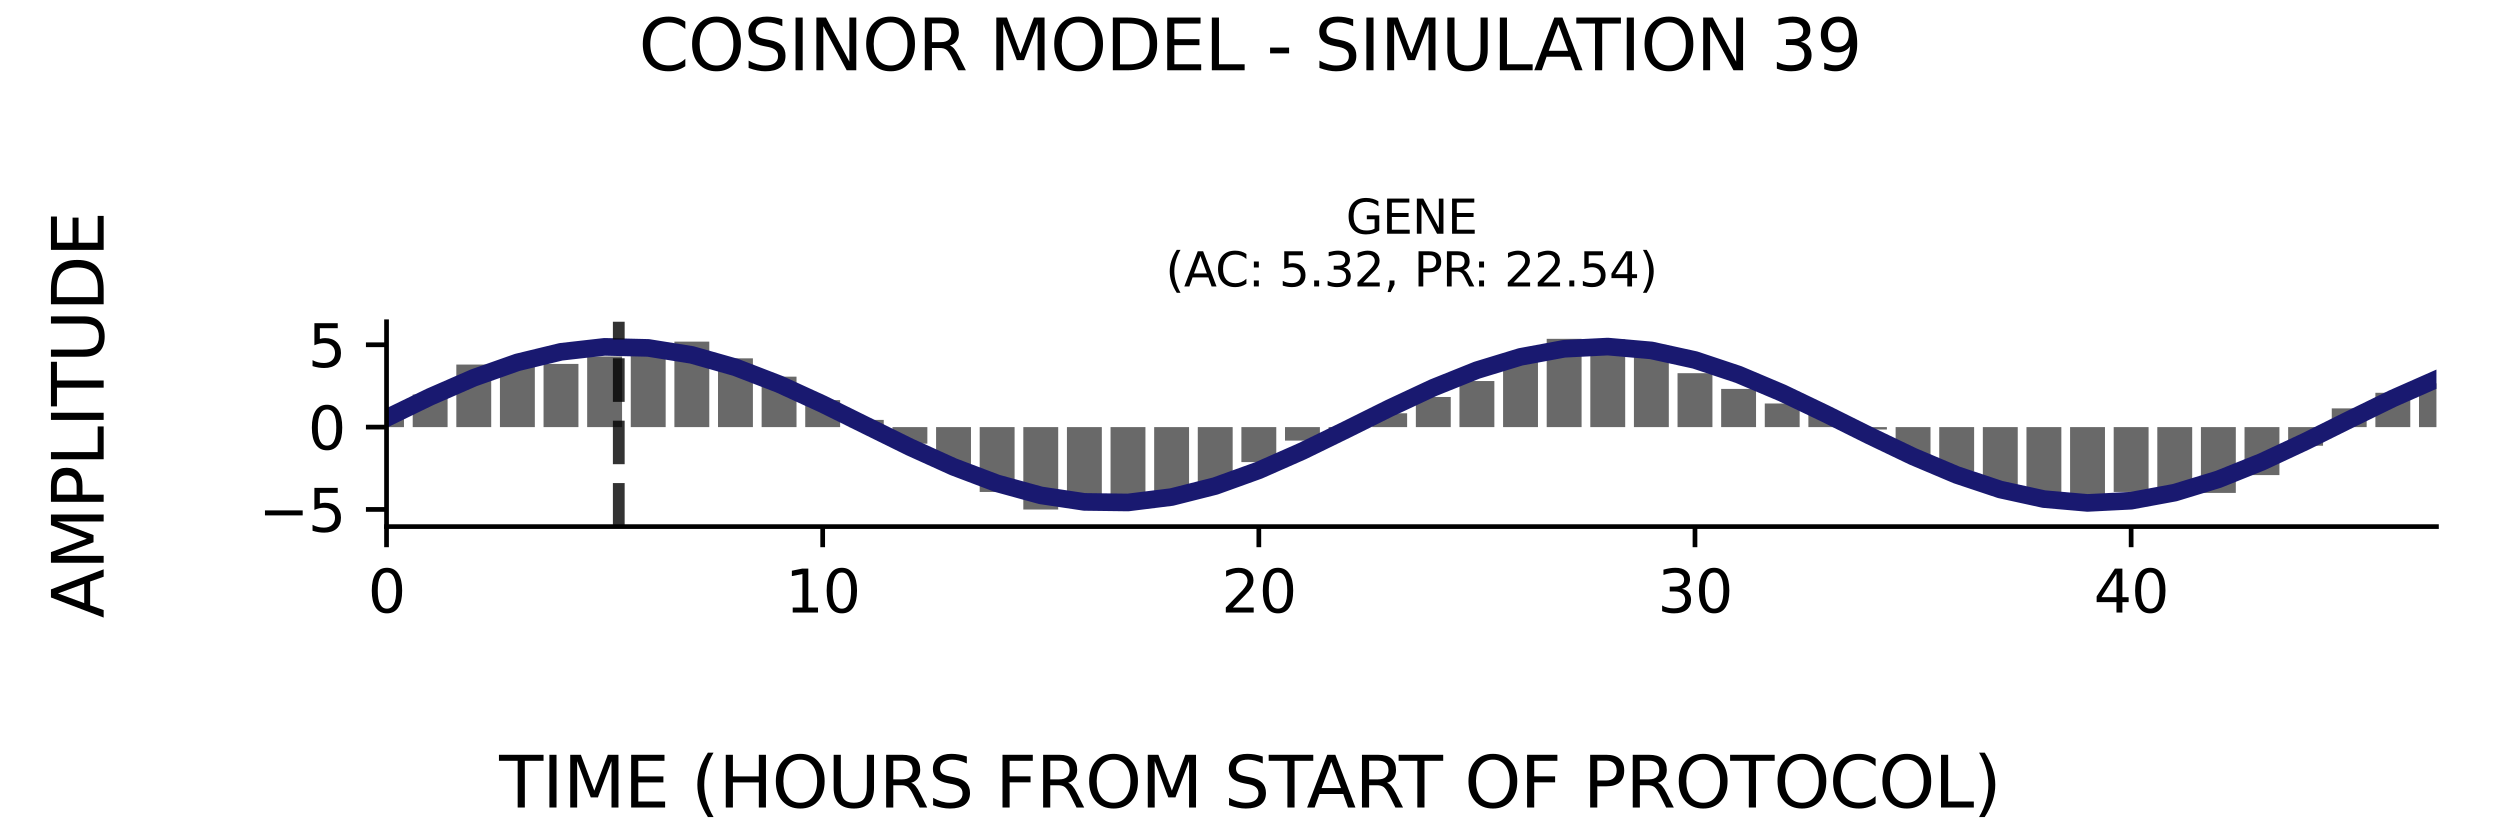 <?xml version="1.0" encoding="utf-8" standalone="no"?>
<!DOCTYPE svg PUBLIC "-//W3C//DTD SVG 1.1//EN"
  "http://www.w3.org/Graphics/SVG/1.1/DTD/svg11.dtd">
<svg xmlns:xlink="http://www.w3.org/1999/xlink" width="424.8pt" height="141.12pt" viewBox="0 0 424.8 141.12" xmlns="http://www.w3.org/2000/svg" version="1.1">
 <defs>
  <style type="text/css">*{stroke-linejoin: round; stroke-linecap: butt}</style>
 </defs>
 <g id="figure_1">
  <g id="patch_1">
   <path d="M 0 141.12 
L 424.8 141.12 
L 424.8 0 
L 0 0 
z
" style="fill: #ffffff"/>
  </g>
  <g id="axes_1">
   <g id="patch_2">
    <path d="M 65.68 89.48 
L 414 89.48 
L 414 54.672 
L 65.68 54.672 
z
" style="fill: #ffffff"/>
   </g>
   <g id="patch_3">
    <path d="M 62.716 72.574 
L 68.644 72.574 
L 68.644 70.877 
L 62.716 70.877 
z
" clip-path="url(#pb40ab9fdd6)" style="fill: #696969"/>
   </g>
   <g id="patch_4">
    <path d="M 70.127 72.574 
L 76.055 72.574 
L 76.055 67.039 
L 70.127 67.039 
z
" clip-path="url(#pb40ab9fdd6)" style="fill: #696969"/>
   </g>
   <g id="patch_5">
    <path d="M 77.538 72.574 
L 83.467 72.574 
L 83.467 61.946 
L 77.538 61.946 
z
" clip-path="url(#pb40ab9fdd6)" style="fill: #696969"/>
   </g>
   <g id="patch_6">
    <path d="M 84.949 72.574 
L 90.878 72.574 
L 90.878 61.598 
L 84.949 61.598 
z
" clip-path="url(#pb40ab9fdd6)" style="fill: #696969"/>
   </g>
   <g id="patch_7">
    <path d="M 92.36 72.574 
L 98.289 72.574 
L 98.289 61.836 
L 92.36 61.836 
z
" clip-path="url(#pb40ab9fdd6)" style="fill: #696969"/>
   </g>
   <g id="patch_8">
    <path d="M 99.771 72.574 
L 105.7 72.574 
L 105.7 60.576 
L 99.771 60.576 
z
" clip-path="url(#pb40ab9fdd6)" style="fill: #696969"/>
   </g>
   <g id="patch_9">
    <path d="M 107.182 72.574 
L 113.111 72.574 
L 113.111 59.359 
L 107.182 59.359 
z
" clip-path="url(#pb40ab9fdd6)" style="fill: #696969"/>
   </g>
   <g id="patch_10">
    <path d="M 114.593 72.574 
L 120.522 72.574 
L 120.522 58.048 
L 114.593 58.048 
z
" clip-path="url(#pb40ab9fdd6)" style="fill: #696969"/>
   </g>
   <g id="patch_11">
    <path d="M 122.004 72.574 
L 127.933 72.574 
L 127.933 60.89 
L 122.004 60.89 
z
" clip-path="url(#pb40ab9fdd6)" style="fill: #696969"/>
   </g>
   <g id="patch_12">
    <path d="M 129.415 72.574 
L 135.344 72.574 
L 135.344 64.002 
L 129.415 64.002 
z
" clip-path="url(#pb40ab9fdd6)" style="fill: #696969"/>
   </g>
   <g id="patch_13">
    <path d="M 136.826 72.574 
L 142.755 72.574 
L 142.755 67.983 
L 136.826 67.983 
z
" clip-path="url(#pb40ab9fdd6)" style="fill: #696969"/>
   </g>
   <g id="patch_14">
    <path d="M 144.237 72.574 
L 150.166 72.574 
L 150.166 71.349 
L 144.237 71.349 
z
" clip-path="url(#pb40ab9fdd6)" style="fill: #696969"/>
   </g>
   <g id="patch_15">
    <path d="M 151.648 72.574 
L 157.577 72.574 
L 157.577 75.391 
L 151.648 75.391 
z
" clip-path="url(#pb40ab9fdd6)" style="fill: #696969"/>
   </g>
   <g id="patch_16">
    <path d="M 159.059 72.574 
L 164.988 72.574 
L 164.988 78.878 
L 159.059 78.878 
z
" clip-path="url(#pb40ab9fdd6)" style="fill: #696969"/>
   </g>
   <g id="patch_17">
    <path d="M 166.47 72.574 
L 172.399 72.574 
L 172.399 83.593 
L 166.47 83.593 
z
" clip-path="url(#pb40ab9fdd6)" style="fill: #696969"/>
   </g>
   <g id="patch_18">
    <path d="M 173.882 72.574 
L 179.81 72.574 
L 179.81 86.579 
L 173.882 86.579 
z
" clip-path="url(#pb40ab9fdd6)" style="fill: #696969"/>
   </g>
   <g id="patch_19">
    <path d="M 181.293 72.574 
L 187.221 72.574 
L 187.221 85.853 
L 181.293 85.853 
z
" clip-path="url(#pb40ab9fdd6)" style="fill: #696969"/>
   </g>
   <g id="patch_20">
    <path d="M 188.704 72.574 
L 194.633 72.574 
L 194.633 85.367 
L 188.704 85.367 
z
" clip-path="url(#pb40ab9fdd6)" style="fill: #696969"/>
   </g>
   <g id="patch_21">
    <path d="M 196.115 72.574 
L 202.044 72.574 
L 202.044 83.713 
L 196.115 83.713 
z
" clip-path="url(#pb40ab9fdd6)" style="fill: #696969"/>
   </g>
   <g id="patch_22">
    <path d="M 203.526 72.574 
L 209.455 72.574 
L 209.455 82.153 
L 203.526 82.153 
z
" clip-path="url(#pb40ab9fdd6)" style="fill: #696969"/>
   </g>
   <g id="patch_23">
    <path d="M 210.937 72.574 
L 216.866 72.574 
L 216.866 78.52 
L 210.937 78.52 
z
" clip-path="url(#pb40ab9fdd6)" style="fill: #696969"/>
   </g>
   <g id="patch_24">
    <path d="M 218.348 72.574 
L 224.277 72.574 
L 224.277 74.868 
L 218.348 74.868 
z
" clip-path="url(#pb40ab9fdd6)" style="fill: #696969"/>
   </g>
   <g id="patch_25">
    <path d="M 225.759 72.574 
L 231.688 72.574 
L 231.688 72.972 
L 225.759 72.972 
z
" clip-path="url(#pb40ab9fdd6)" style="fill: #696969"/>
   </g>
   <g id="patch_26">
    <path d="M 233.17 72.574 
L 239.099 72.574 
L 239.099 70.224 
L 233.17 70.224 
z
" clip-path="url(#pb40ab9fdd6)" style="fill: #696969"/>
   </g>
   <g id="patch_27">
    <path d="M 240.581 72.574 
L 246.51 72.574 
L 246.51 67.455 
L 240.581 67.455 
z
" clip-path="url(#pb40ab9fdd6)" style="fill: #696969"/>
   </g>
   <g id="patch_28">
    <path d="M 247.992 72.574 
L 253.921 72.574 
L 253.921 64.745 
L 247.992 64.745 
z
" clip-path="url(#pb40ab9fdd6)" style="fill: #696969"/>
   </g>
   <g id="patch_29">
    <path d="M 255.403 72.574 
L 261.332 72.574 
L 261.332 60.565 
L 255.403 60.565 
z
" clip-path="url(#pb40ab9fdd6)" style="fill: #696969"/>
   </g>
   <g id="patch_30">
    <path d="M 262.814 72.574 
L 268.743 72.574 
L 268.743 57.573 
L 262.814 57.573 
z
" clip-path="url(#pb40ab9fdd6)" style="fill: #696969"/>
   </g>
   <g id="patch_31">
    <path d="M 270.225 72.574 
L 276.154 72.574 
L 276.154 57.642 
L 270.225 57.642 
z
" clip-path="url(#pb40ab9fdd6)" style="fill: #696969"/>
   </g>
   <g id="patch_32">
    <path d="M 277.636 72.574 
L 283.565 72.574 
L 283.565 59.22 
L 277.636 59.22 
z
" clip-path="url(#pb40ab9fdd6)" style="fill: #696969"/>
   </g>
   <g id="patch_33">
    <path d="M 285.047 72.574 
L 290.976 72.574 
L 290.976 63.412 
L 285.047 63.412 
z
" clip-path="url(#pb40ab9fdd6)" style="fill: #696969"/>
   </g>
   <g id="patch_34">
    <path d="M 292.459 72.574 
L 298.387 72.574 
L 298.387 66.083 
L 292.459 66.083 
z
" clip-path="url(#pb40ab9fdd6)" style="fill: #696969"/>
   </g>
   <g id="patch_35">
    <path d="M 299.87 72.574 
L 305.798 72.574 
L 305.798 68.562 
L 299.87 68.562 
z
" clip-path="url(#pb40ab9fdd6)" style="fill: #696969"/>
   </g>
   <g id="patch_36">
    <path d="M 307.281 72.574 
L 313.21 72.574 
L 313.21 70.174 
L 307.281 70.174 
z
" clip-path="url(#pb40ab9fdd6)" style="fill: #696969"/>
   </g>
   <g id="patch_37">
    <path d="M 314.692 72.574 
L 320.621 72.574 
L 320.621 72.984 
L 314.692 72.984 
z
" clip-path="url(#pb40ab9fdd6)" style="fill: #696969"/>
   </g>
   <g id="patch_38">
    <path d="M 322.103 72.574 
L 328.032 72.574 
L 328.032 77.363 
L 322.103 77.363 
z
" clip-path="url(#pb40ab9fdd6)" style="fill: #696969"/>
   </g>
   <g id="patch_39">
    <path d="M 329.514 72.574 
L 335.443 72.574 
L 335.443 80.132 
L 329.514 80.132 
z
" clip-path="url(#pb40ab9fdd6)" style="fill: #696969"/>
   </g>
   <g id="patch_40">
    <path d="M 336.925 72.574 
L 342.854 72.574 
L 342.854 83.153 
L 336.925 83.153 
z
" clip-path="url(#pb40ab9fdd6)" style="fill: #696969"/>
   </g>
   <g id="patch_41">
    <path d="M 344.336 72.574 
L 350.265 72.574 
L 350.265 84.303 
L 344.336 84.303 
z
" clip-path="url(#pb40ab9fdd6)" style="fill: #696969"/>
   </g>
   <g id="patch_42">
    <path d="M 351.747 72.574 
L 357.676 72.574 
L 357.676 85.777 
L 351.747 85.777 
z
" clip-path="url(#pb40ab9fdd6)" style="fill: #696969"/>
   </g>
   <g id="patch_43">
    <path d="M 359.158 72.574 
L 365.087 72.574 
L 365.087 83.592 
L 359.158 83.592 
z
" clip-path="url(#pb40ab9fdd6)" style="fill: #696969"/>
   </g>
   <g id="patch_44">
    <path d="M 366.569 72.574 
L 372.498 72.574 
L 372.498 83.451 
L 366.569 83.451 
z
" clip-path="url(#pb40ab9fdd6)" style="fill: #696969"/>
   </g>
   <g id="patch_45">
    <path d="M 373.98 72.574 
L 379.909 72.574 
L 379.909 83.756 
L 373.98 83.756 
z
" clip-path="url(#pb40ab9fdd6)" style="fill: #696969"/>
   </g>
   <g id="patch_46">
    <path d="M 381.391 72.574 
L 387.32 72.574 
L 387.32 80.728 
L 381.391 80.728 
z
" clip-path="url(#pb40ab9fdd6)" style="fill: #696969"/>
   </g>
   <g id="patch_47">
    <path d="M 388.802 72.574 
L 394.731 72.574 
L 394.731 75.739 
L 388.802 75.739 
z
" clip-path="url(#pb40ab9fdd6)" style="fill: #696969"/>
   </g>
   <g id="patch_48">
    <path d="M 396.213 72.574 
L 402.142 72.574 
L 402.142 69.394 
L 396.213 69.394 
z
" clip-path="url(#pb40ab9fdd6)" style="fill: #696969"/>
   </g>
   <g id="patch_49">
    <path d="M 403.625 72.574 
L 409.553 72.574 
L 409.553 66.743 
L 403.625 66.743 
z
" clip-path="url(#pb40ab9fdd6)" style="fill: #696969"/>
   </g>
   <g id="patch_50">
    <path d="M 411.036 72.574 
L 416.964 72.574 
L 416.964 65.139 
L 411.036 65.139 
z
" clip-path="url(#pb40ab9fdd6)" style="fill: #696969"/>
   </g>
   <g id="matplotlib.axis_1">
    <g id="xtick_1">
     <g id="line2d_1">
      <defs>
       <path id="m5fc49671b9" d="M 0 0 
L 0 3.5 
" style="stroke: #000000; stroke-width: 0.8"/>
      </defs>
      <g>
       <use xlink:href="#m5fc49671b9" x="65.68" y="89.48" style="stroke: #000000; stroke-width: 0.8"/>
      </g>
     </g>
     <g id="text_1">
      <!-- 0 -->
      <g transform="translate(62.499 104.078) scale(0.1 -0.1)">
       <defs>
        <path id="DejaVuSans-30" d="M 2034 4250 
Q 1547 4250 1301 3770 
Q 1056 3291 1056 2328 
Q 1056 1369 1301 889 
Q 1547 409 2034 409 
Q 2525 409 2770 889 
Q 3016 1369 3016 2328 
Q 3016 3291 2770 3770 
Q 2525 4250 2034 4250 
z
M 2034 4750 
Q 2819 4750 3233 4129 
Q 3647 3509 3647 2328 
Q 3647 1150 3233 529 
Q 2819 -91 2034 -91 
Q 1250 -91 836 529 
Q 422 1150 422 2328 
Q 422 3509 836 4129 
Q 1250 4750 2034 4750 
z
" transform="scale(0.016)"/>
       </defs>
       <use xlink:href="#DejaVuSans-30"/>
      </g>
     </g>
    </g>
    <g id="xtick_2">
     <g id="line2d_2">
      <g>
       <use xlink:href="#m5fc49671b9" x="139.791" y="89.48" style="stroke: #000000; stroke-width: 0.8"/>
      </g>
     </g>
     <g id="text_2">
      <!-- 10 -->
      <g transform="translate(133.428 104.078) scale(0.1 -0.1)">
       <defs>
        <path id="DejaVuSans-31" d="M 794 531 
L 1825 531 
L 1825 4091 
L 703 3866 
L 703 4441 
L 1819 4666 
L 2450 4666 
L 2450 531 
L 3481 531 
L 3481 0 
L 794 0 
L 794 531 
z
" transform="scale(0.016)"/>
       </defs>
       <use xlink:href="#DejaVuSans-31"/>
       <use xlink:href="#DejaVuSans-30" x="63.623"/>
      </g>
     </g>
    </g>
    <g id="xtick_3">
     <g id="line2d_3">
      <g>
       <use xlink:href="#m5fc49671b9" x="213.901" y="89.48" style="stroke: #000000; stroke-width: 0.8"/>
      </g>
     </g>
     <g id="text_3">
      <!-- 20 -->
      <g transform="translate(207.539 104.078) scale(0.1 -0.1)">
       <defs>
        <path id="DejaVuSans-32" d="M 1228 531 
L 3431 531 
L 3431 0 
L 469 0 
L 469 531 
Q 828 903 1448 1529 
Q 2069 2156 2228 2338 
Q 2531 2678 2651 2914 
Q 2772 3150 2772 3378 
Q 2772 3750 2511 3984 
Q 2250 4219 1831 4219 
Q 1534 4219 1204 4116 
Q 875 4013 500 3803 
L 500 4441 
Q 881 4594 1212 4672 
Q 1544 4750 1819 4750 
Q 2544 4750 2975 4387 
Q 3406 4025 3406 3419 
Q 3406 3131 3298 2873 
Q 3191 2616 2906 2266 
Q 2828 2175 2409 1742 
Q 1991 1309 1228 531 
z
" transform="scale(0.016)"/>
       </defs>
       <use xlink:href="#DejaVuSans-32"/>
       <use xlink:href="#DejaVuSans-30" x="63.623"/>
      </g>
     </g>
    </g>
    <g id="xtick_4">
     <g id="line2d_4">
      <g>
       <use xlink:href="#m5fc49671b9" x="288.012" y="89.48" style="stroke: #000000; stroke-width: 0.8"/>
      </g>
     </g>
     <g id="text_4">
      <!-- 30 -->
      <g transform="translate(281.649 104.078) scale(0.1 -0.1)">
       <defs>
        <path id="DejaVuSans-33" d="M 2597 2516 
Q 3050 2419 3304 2112 
Q 3559 1806 3559 1356 
Q 3559 666 3084 287 
Q 2609 -91 1734 -91 
Q 1441 -91 1130 -33 
Q 819 25 488 141 
L 488 750 
Q 750 597 1062 519 
Q 1375 441 1716 441 
Q 2309 441 2620 675 
Q 2931 909 2931 1356 
Q 2931 1769 2642 2001 
Q 2353 2234 1838 2234 
L 1294 2234 
L 1294 2753 
L 1863 2753 
Q 2328 2753 2575 2939 
Q 2822 3125 2822 3475 
Q 2822 3834 2567 4026 
Q 2313 4219 1838 4219 
Q 1578 4219 1281 4162 
Q 984 4106 628 3988 
L 628 4550 
Q 988 4650 1302 4700 
Q 1616 4750 1894 4750 
Q 2613 4750 3031 4423 
Q 3450 4097 3450 3541 
Q 3450 3153 3228 2886 
Q 3006 2619 2597 2516 
z
" transform="scale(0.016)"/>
       </defs>
       <use xlink:href="#DejaVuSans-33"/>
       <use xlink:href="#DejaVuSans-30" x="63.623"/>
      </g>
     </g>
    </g>
    <g id="xtick_5">
     <g id="line2d_5">
      <g>
       <use xlink:href="#m5fc49671b9" x="362.123" y="89.48" style="stroke: #000000; stroke-width: 0.8"/>
      </g>
     </g>
     <g id="text_5">
      <!-- 40 -->
      <g transform="translate(355.76 104.078) scale(0.1 -0.1)">
       <defs>
        <path id="DejaVuSans-34" d="M 2419 4116 
L 825 1625 
L 2419 1625 
L 2419 4116 
z
M 2253 4666 
L 3047 4666 
L 3047 1625 
L 3713 1625 
L 3713 1100 
L 3047 1100 
L 3047 0 
L 2419 0 
L 2419 1100 
L 313 1100 
L 313 1709 
L 2253 4666 
z
" transform="scale(0.016)"/>
       </defs>
       <use xlink:href="#DejaVuSans-34"/>
       <use xlink:href="#DejaVuSans-30" x="63.623"/>
      </g>
     </g>
    </g>
   </g>
   <g id="matplotlib.axis_2">
    <g id="ytick_1">
     <g id="line2d_6">
      <defs>
       <path id="mb90f162c34" d="M 0 0 
L -3.5 0 
" style="stroke: #000000; stroke-width: 0.8"/>
      </defs>
      <g>
       <use xlink:href="#mb90f162c34" x="65.68" y="86.562" style="stroke: #000000; stroke-width: 0.8"/>
      </g>
     </g>
     <g id="text_6">
      <!-- −5 -->
      <g transform="translate(43.938 90.361) scale(0.1 -0.1)">
       <defs>
        <path id="DejaVuSans-2212" d="M 678 2272 
L 4684 2272 
L 4684 1741 
L 678 1741 
L 678 2272 
z
" transform="scale(0.016)"/>
        <path id="DejaVuSans-35" d="M 691 4666 
L 3169 4666 
L 3169 4134 
L 1269 4134 
L 1269 2991 
Q 1406 3038 1543 3061 
Q 1681 3084 1819 3084 
Q 2600 3084 3056 2656 
Q 3513 2228 3513 1497 
Q 3513 744 3044 326 
Q 2575 -91 1722 -91 
Q 1428 -91 1123 -41 
Q 819 9 494 109 
L 494 744 
Q 775 591 1075 516 
Q 1375 441 1709 441 
Q 2250 441 2565 725 
Q 2881 1009 2881 1497 
Q 2881 1984 2565 2268 
Q 2250 2553 1709 2553 
Q 1456 2553 1204 2497 
Q 953 2441 691 2322 
L 691 4666 
z
" transform="scale(0.016)"/>
       </defs>
       <use xlink:href="#DejaVuSans-2212"/>
       <use xlink:href="#DejaVuSans-35" x="83.789"/>
      </g>
     </g>
    </g>
    <g id="ytick_2">
     <g id="line2d_7">
      <g>
       <use xlink:href="#mb90f162c34" x="65.68" y="72.574" style="stroke: #000000; stroke-width: 0.8"/>
      </g>
     </g>
     <g id="text_7">
      <!-- 0 -->
      <g transform="translate(52.318 76.373) scale(0.1 -0.1)">
       <use xlink:href="#DejaVuSans-30"/>
      </g>
     </g>
    </g>
    <g id="ytick_3">
     <g id="line2d_8">
      <g>
       <use xlink:href="#mb90f162c34" x="65.68" y="58.585" style="stroke: #000000; stroke-width: 0.8"/>
      </g>
     </g>
     <g id="text_8">
      <!-- 5 -->
      <g transform="translate(52.318 62.385) scale(0.1 -0.1)">
       <use xlink:href="#DejaVuSans-35"/>
      </g>
     </g>
    </g>
   </g>
   <g id="line2d_9">
    <path d="M 65.68 71.026 
L 73.091 67.427 
L 80.502 64.194 
L 87.913 61.577 
L 95.324 59.779 
L 102.735 58.937 
L 110.146 59.118 
L 117.557 60.306 
L 124.969 62.41 
L 132.38 65.269 
L 139.791 68.66 
L 147.202 72.323 
L 154.613 75.974 
L 162.024 79.332 
L 169.435 82.137 
L 176.846 84.173 
L 184.257 85.282 
L 191.668 85.38 
L 199.079 84.458 
L 206.49 82.587 
L 213.901 79.913 
L 221.312 76.641 
L 228.723 73.024 
L 236.134 69.342 
L 243.546 65.878 
L 250.957 62.9 
L 258.368 60.638 
L 265.779 59.267 
L 273.19 58.892 
L 280.601 59.543 
L 288.012 61.169 
L 295.423 63.644 
L 302.834 66.778 
L 310.245 70.328 
L 317.656 74.021 
L 325.067 77.571 
L 332.478 80.705 
L 339.889 83.18 
L 347.3 84.805 
L 354.711 85.455 
L 362.123 85.08 
L 369.534 83.708 
L 376.945 81.446 
L 384.356 78.468 
L 391.767 75.004 
L 399.178 71.321 
L 406.589 67.705 
L 414 64.433 
" clip-path="url(#pb40ab9fdd6)" style="fill: none; stroke: #191970; stroke-width: 3; stroke-linecap: square"/>
   </g>
   <g id="line2d_10">
    <path d="M 105.142 89.48 
L 105.142 54.672 
" clip-path="url(#pb40ab9fdd6)" style="fill: none; stroke-dasharray: 7.4,3.2; stroke-dashoffset: 0; stroke: #000000; stroke-opacity: 0.8; stroke-width: 2"/>
   </g>
   <g id="patch_51">
    <path d="M 65.68 89.48 
L 65.68 54.672 
" style="fill: none; stroke: #000000; stroke-width: 0.8; stroke-linejoin: miter; stroke-linecap: square"/>
   </g>
   <g id="patch_52">
    <path d="M 65.68 89.48 
L 414 89.48 
" style="fill: none; stroke: #000000; stroke-width: 0.8; stroke-linejoin: miter; stroke-linecap: square"/>
   </g>
   <g id="text_9">
    <!-- GENE -->
    <g transform="translate(228.693 39.714) scale(0.08 -0.08)">
     <defs>
      <path id="DejaVuSans-47" d="M 3809 666 
L 3809 1919 
L 2778 1919 
L 2778 2438 
L 4434 2438 
L 4434 434 
Q 4069 175 3628 42 
Q 3188 -91 2688 -91 
Q 1594 -91 976 548 
Q 359 1188 359 2328 
Q 359 3472 976 4111 
Q 1594 4750 2688 4750 
Q 3144 4750 3555 4637 
Q 3966 4525 4313 4306 
L 4313 3634 
Q 3963 3931 3569 4081 
Q 3175 4231 2741 4231 
Q 1884 4231 1454 3753 
Q 1025 3275 1025 2328 
Q 1025 1384 1454 906 
Q 1884 428 2741 428 
Q 3075 428 3337 486 
Q 3600 544 3809 666 
z
" transform="scale(0.016)"/>
      <path id="DejaVuSans-45" d="M 628 4666 
L 3578 4666 
L 3578 4134 
L 1259 4134 
L 1259 2753 
L 3481 2753 
L 3481 2222 
L 1259 2222 
L 1259 531 
L 3634 531 
L 3634 0 
L 628 0 
L 628 4666 
z
" transform="scale(0.016)"/>
      <path id="DejaVuSans-4e" d="M 628 4666 
L 1478 4666 
L 3547 763 
L 3547 4666 
L 4159 4666 
L 4159 0 
L 3309 0 
L 1241 3903 
L 1241 0 
L 628 0 
L 628 4666 
z
" transform="scale(0.016)"/>
     </defs>
     <use xlink:href="#DejaVuSans-47"/>
     <use xlink:href="#DejaVuSans-45" x="77.49"/>
     <use xlink:href="#DejaVuSans-4e" x="140.674"/>
     <use xlink:href="#DejaVuSans-45" x="215.479"/>
    </g>
    <!-- (AC: 5.32, PR: 22.54) -->
    <g transform="translate(198.056 48.672) scale(0.08 -0.08)">
     <defs>
      <path id="DejaVuSans-28" d="M 1984 4856 
Q 1566 4138 1362 3434 
Q 1159 2731 1159 2009 
Q 1159 1288 1364 580 
Q 1569 -128 1984 -844 
L 1484 -844 
Q 1016 -109 783 600 
Q 550 1309 550 2009 
Q 550 2706 781 3412 
Q 1013 4119 1484 4856 
L 1984 4856 
z
" transform="scale(0.016)"/>
      <path id="DejaVuSans-41" d="M 2188 4044 
L 1331 1722 
L 3047 1722 
L 2188 4044 
z
M 1831 4666 
L 2547 4666 
L 4325 0 
L 3669 0 
L 3244 1197 
L 1141 1197 
L 716 0 
L 50 0 
L 1831 4666 
z
" transform="scale(0.016)"/>
      <path id="DejaVuSans-43" d="M 4122 4306 
L 4122 3641 
Q 3803 3938 3442 4084 
Q 3081 4231 2675 4231 
Q 1875 4231 1450 3742 
Q 1025 3253 1025 2328 
Q 1025 1406 1450 917 
Q 1875 428 2675 428 
Q 3081 428 3442 575 
Q 3803 722 4122 1019 
L 4122 359 
Q 3791 134 3420 21 
Q 3050 -91 2638 -91 
Q 1578 -91 968 557 
Q 359 1206 359 2328 
Q 359 3453 968 4101 
Q 1578 4750 2638 4750 
Q 3056 4750 3426 4639 
Q 3797 4528 4122 4306 
z
" transform="scale(0.016)"/>
      <path id="DejaVuSans-3a" d="M 750 794 
L 1409 794 
L 1409 0 
L 750 0 
L 750 794 
z
M 750 3309 
L 1409 3309 
L 1409 2516 
L 750 2516 
L 750 3309 
z
" transform="scale(0.016)"/>
      <path id="DejaVuSans-20" transform="scale(0.016)"/>
      <path id="DejaVuSans-2e" d="M 684 794 
L 1344 794 
L 1344 0 
L 684 0 
L 684 794 
z
" transform="scale(0.016)"/>
      <path id="DejaVuSans-2c" d="M 750 794 
L 1409 794 
L 1409 256 
L 897 -744 
L 494 -744 
L 750 256 
L 750 794 
z
" transform="scale(0.016)"/>
      <path id="DejaVuSans-50" d="M 1259 4147 
L 1259 2394 
L 2053 2394 
Q 2494 2394 2734 2622 
Q 2975 2850 2975 3272 
Q 2975 3691 2734 3919 
Q 2494 4147 2053 4147 
L 1259 4147 
z
M 628 4666 
L 2053 4666 
Q 2838 4666 3239 4311 
Q 3641 3956 3641 3272 
Q 3641 2581 3239 2228 
Q 2838 1875 2053 1875 
L 1259 1875 
L 1259 0 
L 628 0 
L 628 4666 
z
" transform="scale(0.016)"/>
      <path id="DejaVuSans-52" d="M 2841 2188 
Q 3044 2119 3236 1894 
Q 3428 1669 3622 1275 
L 4263 0 
L 3584 0 
L 2988 1197 
Q 2756 1666 2539 1819 
Q 2322 1972 1947 1972 
L 1259 1972 
L 1259 0 
L 628 0 
L 628 4666 
L 2053 4666 
Q 2853 4666 3247 4331 
Q 3641 3997 3641 3322 
Q 3641 2881 3436 2590 
Q 3231 2300 2841 2188 
z
M 1259 4147 
L 1259 2491 
L 2053 2491 
Q 2509 2491 2742 2702 
Q 2975 2913 2975 3322 
Q 2975 3731 2742 3939 
Q 2509 4147 2053 4147 
L 1259 4147 
z
" transform="scale(0.016)"/>
      <path id="DejaVuSans-29" d="M 513 4856 
L 1013 4856 
Q 1481 4119 1714 3412 
Q 1947 2706 1947 2009 
Q 1947 1309 1714 600 
Q 1481 -109 1013 -844 
L 513 -844 
Q 928 -128 1133 580 
Q 1338 1288 1338 2009 
Q 1338 2731 1133 3434 
Q 928 4138 513 4856 
z
" transform="scale(0.016)"/>
     </defs>
     <use xlink:href="#DejaVuSans-28"/>
     <use xlink:href="#DejaVuSans-41" x="39.014"/>
     <use xlink:href="#DejaVuSans-43" x="105.672"/>
     <use xlink:href="#DejaVuSans-3a" x="175.496"/>
     <use xlink:href="#DejaVuSans-20" x="209.188"/>
     <use xlink:href="#DejaVuSans-35" x="240.975"/>
     <use xlink:href="#DejaVuSans-2e" x="304.598"/>
     <use xlink:href="#DejaVuSans-33" x="336.385"/>
     <use xlink:href="#DejaVuSans-32" x="400.008"/>
     <use xlink:href="#DejaVuSans-2c" x="463.631"/>
     <use xlink:href="#DejaVuSans-20" x="495.418"/>
     <use xlink:href="#DejaVuSans-50" x="527.205"/>
     <use xlink:href="#DejaVuSans-52" x="587.508"/>
     <use xlink:href="#DejaVuSans-3a" x="653.865"/>
     <use xlink:href="#DejaVuSans-20" x="687.557"/>
     <use xlink:href="#DejaVuSans-32" x="719.344"/>
     <use xlink:href="#DejaVuSans-32" x="782.967"/>
     <use xlink:href="#DejaVuSans-2e" x="846.59"/>
     <use xlink:href="#DejaVuSans-35" x="878.377"/>
     <use xlink:href="#DejaVuSans-34" x="942"/>
     <use xlink:href="#DejaVuSans-29" x="1005.623"/>
    </g>
   </g>
  </g>
  <g id="text_10">
   <!-- COSINOR MODEL - SIMULATION 39 -->
   <g transform="translate(108.534 11.941) scale(0.12 -0.12)">
    <defs>
     <path id="DejaVuSans-4f" d="M 2522 4238 
Q 1834 4238 1429 3725 
Q 1025 3213 1025 2328 
Q 1025 1447 1429 934 
Q 1834 422 2522 422 
Q 3209 422 3611 934 
Q 4013 1447 4013 2328 
Q 4013 3213 3611 3725 
Q 3209 4238 2522 4238 
z
M 2522 4750 
Q 3503 4750 4090 4092 
Q 4678 3434 4678 2328 
Q 4678 1225 4090 567 
Q 3503 -91 2522 -91 
Q 1538 -91 948 565 
Q 359 1222 359 2328 
Q 359 3434 948 4092 
Q 1538 4750 2522 4750 
z
" transform="scale(0.016)"/>
     <path id="DejaVuSans-53" d="M 3425 4513 
L 3425 3897 
Q 3066 4069 2747 4153 
Q 2428 4238 2131 4238 
Q 1616 4238 1336 4038 
Q 1056 3838 1056 3469 
Q 1056 3159 1242 3001 
Q 1428 2844 1947 2747 
L 2328 2669 
Q 3034 2534 3370 2195 
Q 3706 1856 3706 1288 
Q 3706 609 3251 259 
Q 2797 -91 1919 -91 
Q 1588 -91 1214 -16 
Q 841 59 441 206 
L 441 856 
Q 825 641 1194 531 
Q 1563 422 1919 422 
Q 2459 422 2753 634 
Q 3047 847 3047 1241 
Q 3047 1584 2836 1778 
Q 2625 1972 2144 2069 
L 1759 2144 
Q 1053 2284 737 2584 
Q 422 2884 422 3419 
Q 422 4038 858 4394 
Q 1294 4750 2059 4750 
Q 2388 4750 2728 4690 
Q 3069 4631 3425 4513 
z
" transform="scale(0.016)"/>
     <path id="DejaVuSans-49" d="M 628 4666 
L 1259 4666 
L 1259 0 
L 628 0 
L 628 4666 
z
" transform="scale(0.016)"/>
     <path id="DejaVuSans-4d" d="M 628 4666 
L 1569 4666 
L 2759 1491 
L 3956 4666 
L 4897 4666 
L 4897 0 
L 4281 0 
L 4281 4097 
L 3078 897 
L 2444 897 
L 1241 4097 
L 1241 0 
L 628 0 
L 628 4666 
z
" transform="scale(0.016)"/>
     <path id="DejaVuSans-44" d="M 1259 4147 
L 1259 519 
L 2022 519 
Q 2988 519 3436 956 
Q 3884 1394 3884 2338 
Q 3884 3275 3436 3711 
Q 2988 4147 2022 4147 
L 1259 4147 
z
M 628 4666 
L 1925 4666 
Q 3281 4666 3915 4102 
Q 4550 3538 4550 2338 
Q 4550 1131 3912 565 
Q 3275 0 1925 0 
L 628 0 
L 628 4666 
z
" transform="scale(0.016)"/>
     <path id="DejaVuSans-4c" d="M 628 4666 
L 1259 4666 
L 1259 531 
L 3531 531 
L 3531 0 
L 628 0 
L 628 4666 
z
" transform="scale(0.016)"/>
     <path id="DejaVuSans-2d" d="M 313 2009 
L 1997 2009 
L 1997 1497 
L 313 1497 
L 313 2009 
z
" transform="scale(0.016)"/>
     <path id="DejaVuSans-55" d="M 556 4666 
L 1191 4666 
L 1191 1831 
Q 1191 1081 1462 751 
Q 1734 422 2344 422 
Q 2950 422 3222 751 
Q 3494 1081 3494 1831 
L 3494 4666 
L 4128 4666 
L 4128 1753 
Q 4128 841 3676 375 
Q 3225 -91 2344 -91 
Q 1459 -91 1007 375 
Q 556 841 556 1753 
L 556 4666 
z
" transform="scale(0.016)"/>
     <path id="DejaVuSans-54" d="M -19 4666 
L 3928 4666 
L 3928 4134 
L 2272 4134 
L 2272 0 
L 1638 0 
L 1638 4134 
L -19 4134 
L -19 4666 
z
" transform="scale(0.016)"/>
     <path id="DejaVuSans-39" d="M 703 97 
L 703 672 
Q 941 559 1184 500 
Q 1428 441 1663 441 
Q 2288 441 2617 861 
Q 2947 1281 2994 2138 
Q 2813 1869 2534 1725 
Q 2256 1581 1919 1581 
Q 1219 1581 811 2004 
Q 403 2428 403 3163 
Q 403 3881 828 4315 
Q 1253 4750 1959 4750 
Q 2769 4750 3195 4129 
Q 3622 3509 3622 2328 
Q 3622 1225 3098 567 
Q 2575 -91 1691 -91 
Q 1453 -91 1209 -44 
Q 966 3 703 97 
z
M 1959 2075 
Q 2384 2075 2632 2365 
Q 2881 2656 2881 3163 
Q 2881 3666 2632 3958 
Q 2384 4250 1959 4250 
Q 1534 4250 1286 3958 
Q 1038 3666 1038 3163 
Q 1038 2656 1286 2365 
Q 1534 2075 1959 2075 
z
" transform="scale(0.016)"/>
    </defs>
    <use xlink:href="#DejaVuSans-43"/>
    <use xlink:href="#DejaVuSans-4f" x="69.824"/>
    <use xlink:href="#DejaVuSans-53" x="148.535"/>
    <use xlink:href="#DejaVuSans-49" x="212.012"/>
    <use xlink:href="#DejaVuSans-4e" x="241.504"/>
    <use xlink:href="#DejaVuSans-4f" x="316.309"/>
    <use xlink:href="#DejaVuSans-52" x="395.02"/>
    <use xlink:href="#DejaVuSans-20" x="464.502"/>
    <use xlink:href="#DejaVuSans-4d" x="496.289"/>
    <use xlink:href="#DejaVuSans-4f" x="582.568"/>
    <use xlink:href="#DejaVuSans-44" x="661.279"/>
    <use xlink:href="#DejaVuSans-45" x="738.281"/>
    <use xlink:href="#DejaVuSans-4c" x="801.465"/>
    <use xlink:href="#DejaVuSans-20" x="857.178"/>
    <use xlink:href="#DejaVuSans-2d" x="888.965"/>
    <use xlink:href="#DejaVuSans-20" x="925.049"/>
    <use xlink:href="#DejaVuSans-53" x="956.836"/>
    <use xlink:href="#DejaVuSans-49" x="1020.312"/>
    <use xlink:href="#DejaVuSans-4d" x="1049.805"/>
    <use xlink:href="#DejaVuSans-55" x="1136.084"/>
    <use xlink:href="#DejaVuSans-4c" x="1209.277"/>
    <use xlink:href="#DejaVuSans-41" x="1267.24"/>
    <use xlink:href="#DejaVuSans-54" x="1327.898"/>
    <use xlink:href="#DejaVuSans-49" x="1388.982"/>
    <use xlink:href="#DejaVuSans-4f" x="1418.475"/>
    <use xlink:href="#DejaVuSans-4e" x="1497.186"/>
    <use xlink:href="#DejaVuSans-20" x="1571.99"/>
    <use xlink:href="#DejaVuSans-33" x="1603.777"/>
    <use xlink:href="#DejaVuSans-39" x="1667.4"/>
   </g>
  </g>
  <g id="text_11">
   <!-- TIME (HOURS FROM START OF PROTOCOL) -->
   <g transform="translate(84.817 137.213) scale(0.12 -0.12)">
    <defs>
     <path id="DejaVuSans-48" d="M 628 4666 
L 1259 4666 
L 1259 2753 
L 3553 2753 
L 3553 4666 
L 4184 4666 
L 4184 0 
L 3553 0 
L 3553 2222 
L 1259 2222 
L 1259 0 
L 628 0 
L 628 4666 
z
" transform="scale(0.016)"/>
     <path id="DejaVuSans-46" d="M 628 4666 
L 3309 4666 
L 3309 4134 
L 1259 4134 
L 1259 2759 
L 3109 2759 
L 3109 2228 
L 1259 2228 
L 1259 0 
L 628 0 
L 628 4666 
z
" transform="scale(0.016)"/>
    </defs>
    <use xlink:href="#DejaVuSans-54"/>
    <use xlink:href="#DejaVuSans-49" x="61.084"/>
    <use xlink:href="#DejaVuSans-4d" x="90.576"/>
    <use xlink:href="#DejaVuSans-45" x="176.855"/>
    <use xlink:href="#DejaVuSans-20" x="240.039"/>
    <use xlink:href="#DejaVuSans-28" x="271.826"/>
    <use xlink:href="#DejaVuSans-48" x="310.84"/>
    <use xlink:href="#DejaVuSans-4f" x="386.035"/>
    <use xlink:href="#DejaVuSans-55" x="464.746"/>
    <use xlink:href="#DejaVuSans-52" x="537.939"/>
    <use xlink:href="#DejaVuSans-53" x="607.422"/>
    <use xlink:href="#DejaVuSans-20" x="670.898"/>
    <use xlink:href="#DejaVuSans-46" x="702.686"/>
    <use xlink:href="#DejaVuSans-52" x="760.205"/>
    <use xlink:href="#DejaVuSans-4f" x="829.688"/>
    <use xlink:href="#DejaVuSans-4d" x="908.398"/>
    <use xlink:href="#DejaVuSans-20" x="994.678"/>
    <use xlink:href="#DejaVuSans-53" x="1026.465"/>
    <use xlink:href="#DejaVuSans-54" x="1089.941"/>
    <use xlink:href="#DejaVuSans-41" x="1143.275"/>
    <use xlink:href="#DejaVuSans-52" x="1211.684"/>
    <use xlink:href="#DejaVuSans-54" x="1273.916"/>
    <use xlink:href="#DejaVuSans-20" x="1335"/>
    <use xlink:href="#DejaVuSans-4f" x="1366.787"/>
    <use xlink:href="#DejaVuSans-46" x="1445.498"/>
    <use xlink:href="#DejaVuSans-20" x="1503.018"/>
    <use xlink:href="#DejaVuSans-50" x="1534.805"/>
    <use xlink:href="#DejaVuSans-52" x="1595.107"/>
    <use xlink:href="#DejaVuSans-4f" x="1664.59"/>
    <use xlink:href="#DejaVuSans-54" x="1743.301"/>
    <use xlink:href="#DejaVuSans-4f" x="1804.385"/>
    <use xlink:href="#DejaVuSans-43" x="1883.096"/>
    <use xlink:href="#DejaVuSans-4f" x="1952.92"/>
    <use xlink:href="#DejaVuSans-4c" x="2031.631"/>
    <use xlink:href="#DejaVuSans-29" x="2087.344"/>
   </g>
  </g>
  <g id="text_12">
   <!-- AMPLITUDE -->
   <g transform="translate(17.614 105.039) rotate(-90) scale(0.12 -0.12)">
    <use xlink:href="#DejaVuSans-41"/>
    <use xlink:href="#DejaVuSans-4d" x="68.408"/>
    <use xlink:href="#DejaVuSans-50" x="154.688"/>
    <use xlink:href="#DejaVuSans-4c" x="214.99"/>
    <use xlink:href="#DejaVuSans-49" x="270.703"/>
    <use xlink:href="#DejaVuSans-54" x="300.195"/>
    <use xlink:href="#DejaVuSans-55" x="361.279"/>
    <use xlink:href="#DejaVuSans-44" x="434.473"/>
    <use xlink:href="#DejaVuSans-45" x="511.475"/>
   </g>
  </g>
 </g>
 <defs>
  <clipPath id="pb40ab9fdd6">
   <rect x="65.68" y="54.672" width="348.32" height="34.808"/>
  </clipPath>
 </defs>
</svg>
